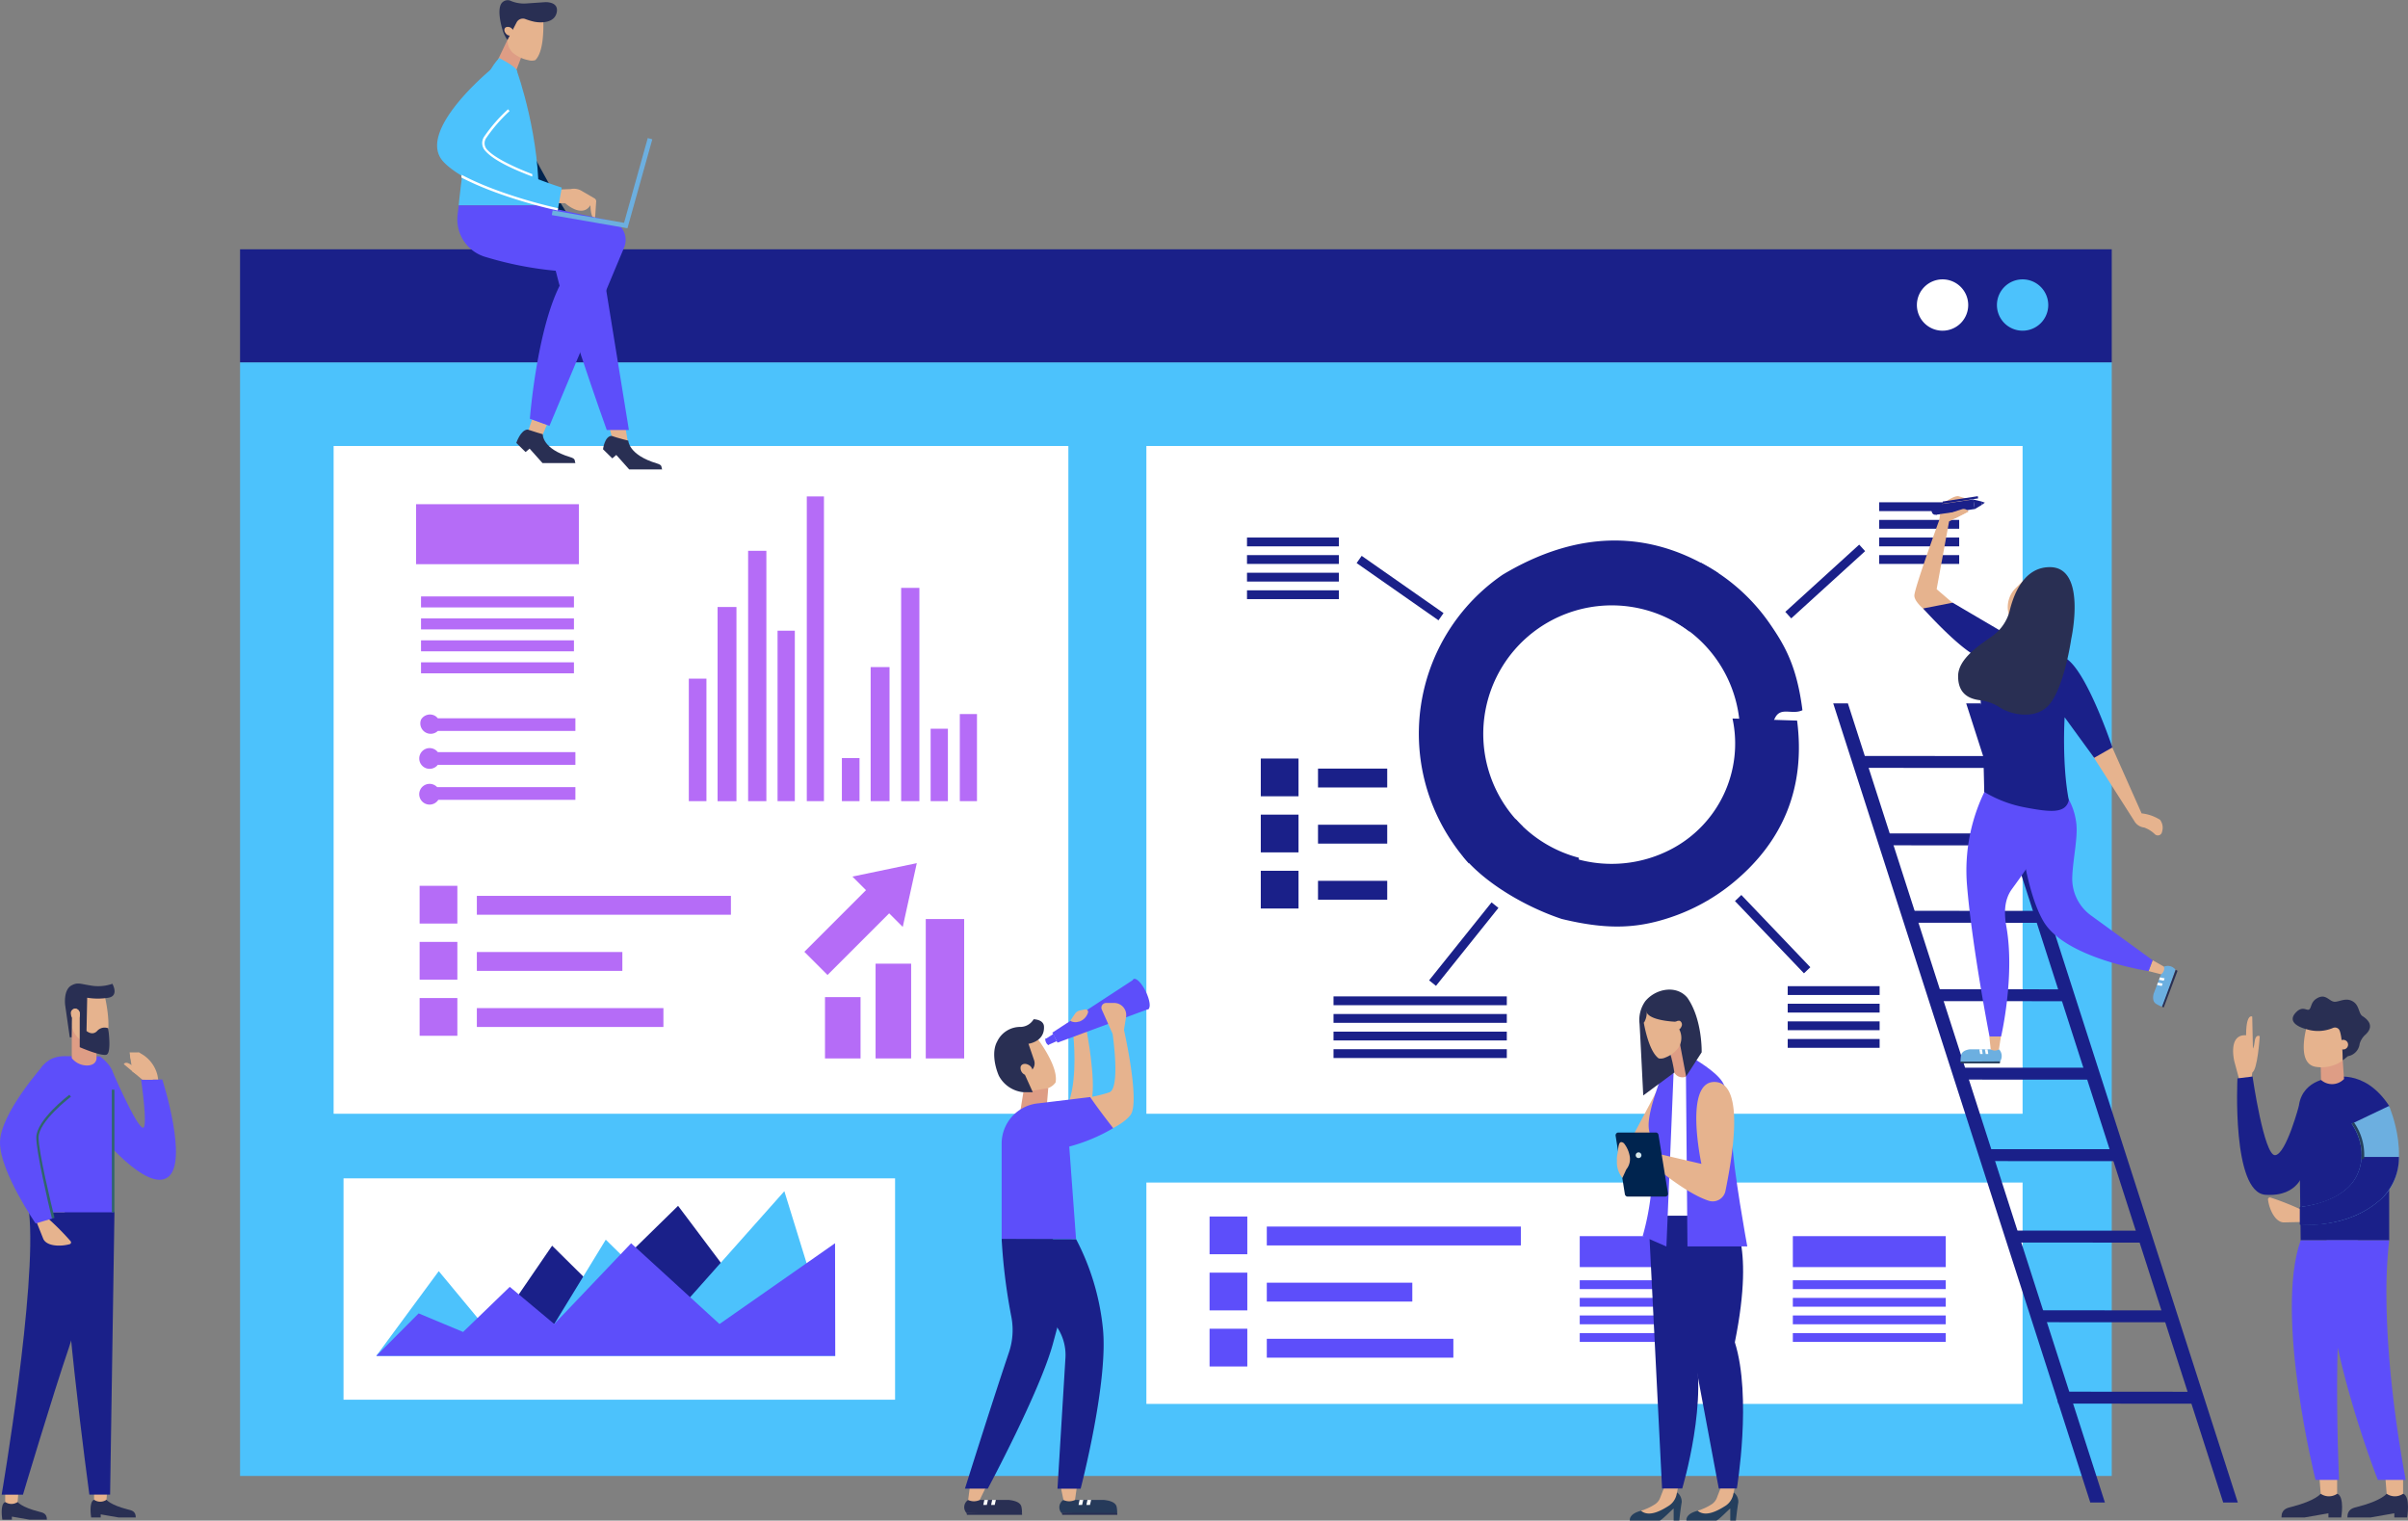 <svg xmlns="http://www.w3.org/2000/svg" xmlns:xlink="http://www.w3.org/1999/xlink" viewBox="0 0 464.53 293.32"><rect x="0" y="0" width="464.53" height="293.32" fill="#808080" stroke="none"/><defs><style>.cls-1{fill:#4cc2fc;}.cls-2{fill:#fff;}.cls-3{fill:#1a2089;}.cls-4{fill:#b56cf7;}.cls-5{fill:#5d4efa;}.cls-6{fill:#6cafe0;}.cls-7{fill:#292f53;}.cls-8{fill:#e6b38e;}.cls-9{fill:#253f5d;}.cls-10{fill:#00244f;}.cls-11{fill:#de9d85;}.cls-12{fill:#263a5a;}.cls-13{fill:url(#Áåçûìÿííûé_ãðàäèåíò_11);}.cls-14{fill:#30666a;}</style><linearGradient id="Áåçûìÿííûé_ãðàäèåíò_11" x1="3028.4" y1="222.84" x2="3029.5" y2="222.84" gradientTransform="matrix(-1, 0, 0, 1, 3345.05, 0)" gradientUnits="userSpaceOnUse"><stop offset="0" stop-color="#c9e2ed"/><stop offset="1" stop-color="#e3eee9"/></linearGradient></defs><title>implementation_1</title><g id="Layer_2" data-name="Layer 2"><g id="Layer_1-2" data-name="Layer 1"><rect class="cls-1" x="46.31" y="69.89" width="361.07" height="214.82"/><rect class="cls-2" x="221.15" y="86.03" width="169.03" height="128.81"/><rect class="cls-2" x="64.36" y="86.03" width="141.74" height="128.81"/><path class="cls-3" d="M341.56,120.52a37,37,0,0,0-13.5-12c.15,4.36-1.18,8.67-4.71,11.55a24.78,24.78,0,0,1,12.1,24.76,8.77,8.77,0,0,1,2.16-.68l1.46-.07c.58-.82,1.13-1.65,1.66-2.51a13.23,13.23,0,0,1,1.19-2.15l.05,0c.14-.29.28-.57.41-.86,1.11-2.33,3.3-.6,5.33-1.56C346.65,128.56,344.33,124.56,341.56,120.52Z"/><path class="cls-3" d="M306.19,173.9h.32c-.15-.76-.32-1.52-.53-2.27-.09-.33-.19-.65-.28-1l0-.08-.84-2.72a6.28,6.28,0,0,1-.27-2.37A24.74,24.74,0,0,1,292.4,158a36.56,36.56,0,0,1-7.2,5.85,12.94,12.94,0,0,1-2.91,1.4c4.52,5.44,12.43,9.8,18.77,11.94C302.92,175.4,303.53,173.9,306.19,173.9Z"/><path class="cls-3" d="M293.71,159.4a24.79,24.79,0,0,1,32.22-37.57l5.49-11.31c-13.06-8.49-27.1-8.3-41.54.34a37.17,37.17,0,0,0-9.66,51.68,35.86,35.86,0,0,0,3.13,4Z"/><path class="cls-3" d="M346.68,139l-12.46-.4a23,23,0,0,1-11.89,25.24,24.76,24.76,0,0,1-18.27,1.83l-3,11.54c8.67,2.12,14.49,2,21.19-.25a37.91,37.91,0,0,0,12-6.62C344.1,162.27,348.33,151.75,346.68,139Z"/><rect class="cls-3" x="362.52" y="96.89" width="15.43" height="1.7"/><rect class="cls-3" x="362.52" y="100.29" width="15.43" height="1.7"/><rect class="cls-3" x="362.52" y="103.69" width="15.43" height="1.7"/><rect class="cls-3" x="362.52" y="107.08" width="15.43" height="1.7"/><rect class="cls-3" x="257.25" y="192.2" width="33.43" height="1.7"/><rect class="cls-3" x="257.25" y="195.6" width="33.43" height="1.7"/><rect class="cls-3" x="257.25" y="199" width="33.43" height="1.7"/><rect class="cls-3" x="257.25" y="202.39" width="33.43" height="1.7"/><rect class="cls-3" x="344.87" y="190.23" width="17.73" height="1.7"/><rect class="cls-3" x="344.87" y="193.62" width="17.73" height="1.7"/><rect class="cls-3" x="344.87" y="197.02" width="17.73" height="1.7"/><rect class="cls-3" x="344.87" y="200.42" width="17.73" height="1.7"/><rect class="cls-3" x="240.56" y="103.69" width="17.73" height="1.7"/><rect class="cls-3" x="240.56" y="107.08" width="17.73" height="1.7"/><rect class="cls-3" x="240.56" y="110.48" width="17.73" height="1.7"/><rect class="cls-3" x="240.56" y="113.87" width="17.73" height="1.7"/><rect class="cls-3" x="342.47" y="111.33" width="19.27" height="1.7" transform="translate(16.15 266.11) rotate(-42.29)"/><rect class="cls-3" x="272.74" y="181.26" width="19.27" height="1.7" transform="translate(-36.3 288.63) rotate(-51.3)"/><rect class="cls-3" x="269.25" y="103.82" width="1.7" height="19.27" transform="translate(22.34 269.79) rotate(-55.04)"/><rect class="cls-3" x="341.12" y="170.59" width="1.7" height="19.27" transform="translate(-29.82 286.03) rotate(-43.68)"/><rect class="cls-3" x="243.22" y="146.32" width="7.28" height="7.28"/><rect class="cls-3" x="254.26" y="148.26" width="13.35" height="3.64"/><rect class="cls-3" x="243.22" y="157.14" width="7.28" height="7.28"/><rect class="cls-3" x="254.26" y="159.09" width="13.35" height="3.64"/><rect class="cls-3" x="243.22" y="167.97" width="7.28" height="7.28"/><rect class="cls-3" x="254.26" y="169.91" width="13.35" height="3.64"/><rect class="cls-2" x="221.15" y="228.11" width="169.03" height="42.7"/><rect class="cls-4" x="81.22" y="115.05" width="29.5" height="2.12"/><rect class="cls-4" x="81.22" y="119.29" width="29.5" height="2.12"/><rect class="cls-4" x="81.22" y="123.52" width="29.5" height="2.12"/><rect class="cls-4" x="81.22" y="127.76" width="29.5" height="2.12"/><path class="cls-4" d="M83.92,151.5a2,2,0,1,0,.64,2.78H111v-2.45H84.33A2.2,2.2,0,0,0,83.92,151.5Z"/><path class="cls-4" d="M83.92,144.6a2,2,0,1,0,.54,2.93H111v-2.45H84.46A2.07,2.07,0,0,0,83.92,144.6Z"/><path class="cls-4" d="M84.46,138.56a2.07,2.07,0,0,0-.54-.48,2,2,0,0,0-2.69.72A2,2,0,0,0,84.46,141H111v-2.45Z"/><rect class="cls-4" x="80.27" y="97.26" width="31.4" height="11.57"/><rect class="cls-4" x="132.88" y="130.91" width="3.4" height="23.63"/><rect class="cls-4" x="150" y="121.66" width="3.33" height="32.88"/><rect class="cls-4" x="138.43" y="117.09" width="3.64" height="37.46"/><rect class="cls-4" x="155.64" y="95.76" width="3.31" height="58.78"/><rect class="cls-4" x="144.32" y="106.25" width="3.52" height="48.29"/><rect class="cls-4" x="162.41" y="146.23" width="3.4" height="8.31"/><rect class="cls-4" x="179.53" y="140.57" width="3.33" height="13.97"/><rect class="cls-4" x="167.96" y="128.68" width="3.64" height="25.86"/><rect class="cls-4" x="185.16" y="137.74" width="3.31" height="16.8"/><rect class="cls-4" x="173.84" y="113.4" width="3.52" height="41.14"/><rect class="cls-4" x="80.95" y="170.87" width="7.28" height="7.28"/><rect class="cls-4" x="91.99" y="172.81" width="49.01" height="3.64"/><rect class="cls-4" x="80.95" y="181.69" width="7.28" height="7.28"/><rect class="cls-4" x="91.99" y="183.64" width="28.07" height="3.64"/><rect class="cls-4" x="80.95" y="192.52" width="7.28" height="7.28"/><rect class="cls-4" x="91.99" y="194.46" width="35.99" height="3.64"/><rect class="cls-5" x="233.34" y="234.66" width="7.28" height="7.28"/><rect class="cls-5" x="244.38" y="236.6" width="49.01" height="3.64"/><rect class="cls-5" x="233.34" y="245.49" width="7.28" height="7.28"/><rect class="cls-5" x="244.38" y="247.43" width="28.07" height="3.64"/><rect class="cls-5" x="233.34" y="256.31" width="7.28" height="7.28"/><rect class="cls-5" x="244.38" y="258.25" width="35.99" height="3.64"/><polygon class="cls-4" points="174.15 178.8 176.86 166.5 164.44 169.09 167.06 171.71 155.17 183.6 159.64 188.07 171.53 176.18 174.15 178.8"/><rect class="cls-4" x="159.15" y="192.34" width="6.86" height="11.83"/><rect class="cls-4" x="168.91" y="185.89" width="6.86" height="18.28"/><rect class="cls-4" x="178.59" y="177.28" width="7.41" height="26.89"/><rect class="cls-2" x="98.13" y="195.45" width="42.7" height="106.4" transform="translate(368.12 129.17) rotate(90)"/><polygon class="cls-3" points="99.15 251.04 106.51 240.29 114.69 248.38 130.81 232.6 148.9 256.68 116.86 260.78 97.11 256.17 99.15 251.04"/><polygon class="cls-1" points="72.59 261.55 84.64 245.2 94.9 257.57 97.11 258.47 106.92 255.4 116.86 239.13 130.81 252.84 151.31 229.78 161.13 261.55 72.59 261.55"/><polygon class="cls-5" points="72.59 261.55 80.76 253.35 89.34 256.93 98.34 248.23 106.92 255.4 121.75 239.82 138.8 255.4 161.09 239.82 161.13 261.55 72.59 261.55"/><rect class="cls-5" x="304.75" y="246.96" width="29.5" height="1.7"/><rect class="cls-5" x="304.75" y="250.36" width="29.5" height="1.7"/><rect class="cls-5" x="304.75" y="253.75" width="29.5" height="1.7"/><rect class="cls-5" x="304.75" y="257.15" width="29.5" height="1.7"/><rect class="cls-5" x="304.75" y="238.45" width="29.5" height="5.97"/><rect class="cls-5" x="345.86" y="246.96" width="29.5" height="1.7"/><rect class="cls-5" x="345.86" y="250.36" width="29.5" height="1.7"/><rect class="cls-5" x="345.86" y="253.75" width="29.5" height="1.7"/><rect class="cls-5" x="345.86" y="257.15" width="29.5" height="1.7"/><rect class="cls-5" x="345.86" y="238.45" width="29.5" height="5.97"/><rect class="cls-3" x="46.31" y="48.09" width="361.07" height="21.8"/><path class="cls-1" d="M385.23,58.83a4.95,4.95,0,1,0,4.95-4.94A4.95,4.95,0,0,0,385.23,58.83Z"/><path class="cls-2" d="M369.79,58.83a4.95,4.95,0,1,0,4.95-4.94A4.95,4.95,0,0,0,369.79,58.83Z"/><polygon class="cls-3" points="428.88 289.83 379.3 135.68 382.12 135.68 431.7 289.83 428.88 289.83"/><polygon class="cls-3" points="403.24 289.83 353.65 135.68 356.48 135.68 406.06 289.83 403.24 289.83"/><polygon class="cls-3" points="394.96 175.71 394.96 178.01 368.4 177.99 367.94 175.69 394.96 175.71"/><polygon class="cls-3" points="389.47 160.77 389.47 163.07 362.9 163.06 362.45 160.76 389.47 160.77"/><polygon class="cls-3" points="384.93 145.84 384.93 148.13 358.36 148.12 357.91 145.82 384.93 145.84"/><polygon class="cls-3" points="399.8 190.84 399.8 193.13 373.24 193.12 372.78 190.82 399.8 190.84"/><polygon class="cls-3" points="404.35 205.96 404.35 208.26 377.78 208.25 377.32 205.95 404.35 205.96"/><polygon class="cls-3" points="409.04 221.68 410.12 223.98 383.55 223.97 383.1 221.67 409.04 221.68"/><polygon class="cls-3" points="414.02 237.4 415.1 239.7 388.53 239.68 388.08 237.38 414.02 237.4"/><polygon class="cls-3" points="418.69 252.77 419.76 255.06 393.19 255.05 392.74 252.75 418.69 252.77"/><polygon class="cls-3" points="422.55 268.47 423.63 270.77 397.06 270.75 396.61 268.45 422.55 268.47"/><path class="cls-6" d="M417.46,186.47l-2,5.22c-.17.73-.2,1.6.56,2a6.15,6.15,0,0,0,1,.48c.36-.08,2.64-7.13,2.64-7.13l0,0A1.87,1.87,0,0,0,417.46,186.47Z"/><polygon class="cls-7" points="417.08 194.2 419.72 187.07 420.07 187.27 417.41 194.33 417.08 194.2"/><polygon class="cls-2" points="416.67 188.53 416.5 189 417.41 189.18 417.58 188.72 416.67 188.53"/><polygon class="cls-2" points="416.29 189.54 416.12 190.01 417.03 190.19 417.2 189.73 416.29 189.54"/><path class="cls-8" d="M415.27,185.23l2.19,1.24h0a1.39,1.39,0,0,1-.48,1.41l-.08.06-2.42-.62Z"/><path class="cls-5" d="M397.8,152.28a12.58,12.58,0,0,1,2.73,6.45c.37,2.74-.66,7.08-.77,10.48a8.77,8.77,0,0,0,3.77,7.49l11.74,8.53-.79,2.09s-16.06-2.41-20.28-9.6S389,154.23,389,154.23Z"/><path class="cls-8" d="M407.14,143.41l6,13.49a8.24,8.24,0,0,1,3.56,1.24,2.54,2.54,0,0,1,.38,2.32.82.82,0,0,1-1.36.48,5.71,5.71,0,0,0-2.08-1.31,2.52,2.52,0,0,1-1.94-1.31l-8.66-13.58Z"/><path class="cls-8" d="M376.69,116.3l-3.09-2.65,2.4-13.07,3.72-1.9a1.07,1.07,0,0,0-1.32-.42,3.42,3.42,0,0,1-1.7.13s-.69-.86.63-1.45c.74-.5,1.23,0,3.38-.08,0-.33-2.83-1.12-2.83-1.12-.88-.28-3.14,1.46-3.14,1.46a1.65,1.65,0,0,0-.29.71l-.35,2.42s-4.8,13.16-4.8,14.56,2.69,3.33,2.69,3.33Z"/><path class="cls-5" d="M393.33,153.64s1.86,2.24.74,7.45c-.71,3.33-3.84,7.51-5.94,10.4-1.51,2.06-1.54,4.66-1.09,7.18,1.72,9.57-1,21.26-1,21.26h-2.24s-3.35-17.13-4.34-29.16a34.77,34.77,0,0,1,3.85-19Z"/><rect class="cls-3" x="373.76" y="96.86" width="7.09" height="1.87" transform="translate(-10.2 55.81) rotate(-8.35)"/><rect class="cls-3" x="373.39" y="97.39" width="0.65" height="1.87" transform="translate(-10.32 55.3) rotate(-8.35)"/><path class="cls-3" d="M373.67,99.28c-.52.07-.95,0-1.07-.8s.28-1,.79-1.08Z"/><polygon class="cls-3" points="380.95 98.21 382.31 97.39 382.21 96.72 380.68 96.36 380.95 98.21"/><polygon class="cls-3" points="382.31 97.39 382.9 96.96 382.21 96.72 382.31 97.39"/><rect class="cls-3" x="374.06" y="98" width="6.85" height="0.43" transform="matrix(0.99, -0.15, 0.15, 0.99, -10.26, 55.83)"/><rect class="cls-3" x="373.93" y="97.1" width="6.85" height="0.43" transform="translate(-10.13 55.8) rotate(-8.34)"/><path class="cls-3" d="M398.81,127.18c4,2.93,8.69,17,8.69,17l-3.51,2-5.7-7.82s-.55,9.05.81,16c-.62,2.61-3.58,2.31-8.38,1.4a23.73,23.73,0,0,1-7.94-3s-.2-12.57-.83-19.24.61-7.37-1.07-7.15c-3.75-2.13-9.89-9-9.89-9l5.7-1.11L389,123.49A53.48,53.48,0,0,1,398.81,127.18Z"/><path class="cls-8" d="M391.85,110.51l-3,2.93a5.14,5.14,0,0,0-1.41,4.77l.35,1.56Z"/><path class="cls-7" d="M395.44,109.4c7.19,0,4.13,13.82,4.13,13.82s-1.28,9-4.13,12.56c-2.47,3.11-7.36,2.18-9.67.68a8.88,8.88,0,0,0-3.74-1.38c-2-.23-4.29-1.1-4.29-4.64,0-3.33,4-5.9,6.59-7.74a8.66,8.66,0,0,0,3.39-5C388.56,114.28,390.6,109.4,395.44,109.4Z"/><path class="cls-6" d="M385.63,202.41H380c-.74.1-1.57.39-1.71,1.24a7.53,7.53,0,0,0-.08,1.14c.2.31,7.6,0,7.6,0l0,0A1.88,1.88,0,0,0,385.63,202.41Z"/><polygon class="cls-9" points="378.25 204.78 385.85 204.74 385.79 205.13 378.24 205.13 378.25 204.78"/><polygon class="cls-2" points="383.42 202.4 382.91 202.41 383.07 203.32 383.56 203.32 383.42 202.4"/><polygon class="cls-2" points="382.34 202.4 381.83 202.41 381.99 203.32 382.48 203.32 382.34 202.4"/><path class="cls-8" d="M386,199.93l-.38,2.48h0a1.42,1.42,0,0,1-1.5.05l-.09-.05-.27-2.48Z"/><path class="cls-8" d="M378.4,98.26a1.07,1.07,0,0,1,1.32.42l-2.47,1.26-.11,0a11.25,11.25,0,0,0-1.64-.6A22.56,22.56,0,0,1,378.4,98.26Z"/><path class="cls-8" d="M120.69,82.71l.44,2.59h0a2.51,2.51,0,0,1-2.7.09l-.15-.09-.64-2.59Z"/><path class="cls-10" d="M100,22.88c2.29,7.58,10,19.22,10,19.22l-6.09-2.49-4.3-9.94S97.67,15.3,100,22.88Z"/><path class="cls-5" d="M116.52,53.33l4.8,29.61h-4.27s-9.59-26.64-10.6-34.48c0-4.43,9.7,0,9.7,0Z"/><polygon class="cls-11" points="100.61 10.91 99.02 15.04 95.57 12.54 97.9 7.68 100.61 10.91"/><path class="cls-8" d="M101.91,11.6a2.38,2.38,0,0,0,1.35,0c2-1.91,1.51-8.29,1.51-8.29l-2.23-1.54L99,3,98,7a3.34,3.34,0,0,0,.81,3.07h0A6.54,6.54,0,0,0,101.91,11.6Z"/><path class="cls-7" d="M99.64,4.36a1.36,1.36,0,0,1,1.72-.68,12,12,0,0,0,1.66.5c1.38.29,4,.27,4.39-1.84S105.12.42,105.12.42l-3.63.25A6.59,6.59,0,0,1,98.36.1a1.48,1.48,0,0,0-1.84,1c-.41,1.19,0,3.21.38,4.51a6.35,6.35,0,0,0,1,2.1h0Z"/><path class="cls-8" d="M97.59,5.26a1.09,1.09,0,0,1,1.27.39c.33.42.3.93-.06,1.13a1,1,0,0,1-1.26-.38C97.2,6,97.23,5.47,97.59,5.26Z"/><path class="cls-7" d="M121.21,85s0,2.75,5.53,4.4c1.13.34.77.68,1,1.15h-6.36l-2.49-2.79-.77.66-1.79-1.76s.31-2.55,1.67-2.58C119.11,84.49,121.21,85,121.21,85Z"/><path class="cls-8" d="M105.51,81.91l-1,2.38h0a2.5,2.5,0,0,1-2.58-.79l-.12-.13.84-2.45Z"/><path class="cls-1" d="M99.78,13.88s.44-.68-3.47-2.69c-5.89,5.88-7.82,28.42-7.82,28.42h15.39C104.4,26.75,99.78,13.88,99.78,13.88Z"/><path class="cls-8" d="M115,39a.67.67,0,0,0-.32-.74l-2.51-1.46a2.9,2.9,0,0,0-2.06-.33l-2.72.11L107,37l-.57,2.4.87-.21,1.72,0s3.26,3,4.88.39c.07,2.8.89,2.59.89,2.59Z"/><path class="cls-5" d="M88.49,39.61l-.23,1.91v.08a7.53,7.53,0,0,0,5.52,8,68.05,68.05,0,0,0,15.85,2.81c-5.8,7.45-7.41,28.37-7.41,28.37L106,82.15,120.4,47.74a3.81,3.81,0,0,0-2.72-5.19l-13.8-2.94Z"/><path class="cls-1" d="M98.11,21.24a31.32,31.32,0,0,0-4.55,5.32,2,2,0,0,0,.18,2.38c3.21,3.69,14.63,7.24,14.63,7.24l-.74,4.17s-16.21-3.19-21.95-9C79.79,25.49,95,13.15,95,13.15"/><path class="cls-2" d="M93.76,26.68a1.77,1.77,0,0,0,.15,2.11c1.47,1.69,5.37,3.49,8.77,4.79,0,.21,0,.22,0,.47-3.57-1.34-7.51-3.12-9.11-5a2.21,2.21,0,0,1-.2-2.65A30.72,30.72,0,0,1,98,21.08l.31.33A31.25,31.25,0,0,0,93.76,26.68Z"/><path class="cls-2" d="M89.06,33.72c6.23,3.35,15.35,5.76,18.6,6.44a3.65,3.65,0,0,1-.09.44c-3.14-.64-12.17-3-18.57-6.36A3,3,0,0,1,89.06,33.72Z"/><polygon class="cls-6" points="121.04 44.03 125.84 26.87 124.96 26.63 120.39 42.98 106.61 40.59 106.45 41.49 121.04 44.03"/><path class="cls-7" d="M104.71,83.76s-.22,2.77,5.3,4.42c1.14.34.77.68,1,1.15h-6.35l-2.49-2.79-.78.66-1.79-1.76s.84-2.55,2.2-2.58C102.91,83.25,104.71,83.76,104.71,83.76Z"/><path class="cls-12" d="M205.15,289.34H213c1,.11,2.21.41,2.41,1.31a5.61,5.61,0,0,1,.11,1.2c-.28.33-10.7,0-10.7,0l-.05,0A1.66,1.66,0,0,1,205.15,289.34Z"/><polygon class="cls-7" points="215.53 291.84 204.83 291.8 204.92 292.21 215.54 292.21 215.53 291.84"/><polygon class="cls-2" points="208.26 289.33 208.97 289.34 208.75 290.3 208.06 290.3 208.26 289.33"/><polygon class="cls-2" points="209.78 289.33 210.49 289.34 210.27 290.3 209.58 290.3 209.78 289.33"/><path class="cls-8" d="M204.61,286.72l.54,2.62h0a2.55,2.55,0,0,0,2.11.05l.12-.05.37-2.62Z"/><path class="cls-7" d="M186.77,289.34h7.87c1,.11,2.21.41,2.4,1.31a5,5,0,0,1,.11,1.2c-.27.33-10.7,0-10.7,0l0,0A1.65,1.65,0,0,1,186.77,289.34Z"/><polygon class="cls-7" points="197.16 291.84 186.45 291.8 186.54 292.21 197.17 292.21 197.16 291.84"/><polygon class="cls-2" points="189.89 289.33 190.59 289.34 190.37 290.3 189.69 290.3 189.89 289.33"/><polygon class="cls-2" points="191.4 289.33 192.11 289.34 191.89 290.3 191.2 290.3 191.4 289.33"/><path class="cls-8" d="M187.11,286.72l-.34,2.62h0a2.55,2.55,0,0,0,2.11.05l.12-.05,1.26-2.62Z"/><path class="cls-8" d="M198.85,198.66l-6.48,4.22,2,5.11c0,.08.07.14.1.21H195a5,5,0,0,1,4.13,2.5,8.67,8.67,0,0,0,3.06-.8,3.12,3.12,0,0,0,1.44-1.09C204.35,205.18,198.85,198.66,198.85,198.66Z"/><path class="cls-8" d="M207.08,200s.8,7.51-.8,12.3c.74.64,3.46,3.56,4.32-.22s-1-13.4-1-13.4Z"/><polygon class="cls-5" points="203.2 199.45 201.68 200.43 202.22 201.56 203.85 200.84 203.2 199.45"/><path class="cls-5" d="M202.3,200.81c.15.35.16.68,0,.74s-.38-.17-.53-.51-.17-.68,0-.74S202.15,200.47,202.3,200.81Z"/><path class="cls-5" d="M221.58,193.9v0a14.8,14.8,0,0,0-1.47-2.64,13,13,0,0,1-1.41-2.31L203,199.2l1,1.92,17.6-6.5A4.33,4.33,0,0,1,221.58,193.9Z"/><polygon class="cls-11" points="197.42 210.69 196.85 214.22 201.86 214.22 202.22 209.89 197.42 210.69"/><path class="cls-8" d="M210.35,219.46s5.91-1.89,7.76-4.42-1.28-16.38-1.28-16.38l.4-2.5a2.32,2.32,0,0,0-2.27-2.69l-1.58,0a.91.91,0,0,0-.83,1.28l2.08,4.67s1.56,10.49-.63,11.29a24.38,24.38,0,0,1-5.55,1.15Z"/><path class="cls-7" d="M199.24,210.69l-1.52-3.37,1-.62a1.88,1.88,0,0,0,.77-2.18l-1.09-3.18s3.08-.37,3-3.24c0-1.48-2-1.49-2-1.49a3,3,0,0,1-2.5,1.48,4.91,4.91,0,0,0-4.53,2.81c-1,1.77-.57,4.52.31,6.59a6,6,0,0,0,4.79,3.2Z"/><path class="cls-3" d="M193.23,239a110.26,110.26,0,0,0,1.87,15,13.44,13.44,0,0,1-.47,6.89c-3.53,10.49-8.48,26.26-8.48,26.26h4.41s10-18.64,12.54-27.88,3-12.18,3-12.18L203.06,239Z"/><path class="cls-8" d="M196.9,205.75a1.43,1.43,0,0,0,.82,1.57c.63.33,1.29.18,1.47-.36a1.43,1.43,0,0,0-.82-1.57C197.74,205.06,197.08,205.22,196.9,205.75Z"/><path class="cls-5" d="M207.58,239H193.23V220.61a7.8,7.8,0,0,1,7.08-7.78l10-1.21s1.17,1.8,4.44,6a33.7,33.7,0,0,1-8.48,3.55Z"/><path class="cls-3" d="M193.23,239s2,7.33,9.5,15.56a9.63,9.63,0,0,1,2.8,7.48L204,287.16h4.47s5.44-20.84,4.27-31.11a47.23,47.23,0,0,0-5.14-17Z"/><path class="cls-5" d="M219.17,192.2c.77,1.6,1.82,2.69,2.34,2.44s.31-1.75-.46-3.35-1.82-2.7-2.34-2.45S218.4,190.6,219.17,192.2Z"/><path class="cls-8" d="M206.46,196.91l.13.07a2,2,0,0,0,1.5.09l.09,0a2.67,2.67,0,0,0,1.7-1.72h0a.49.49,0,0,0-.57-.64l-1,.21a1.51,1.51,0,0,0-.94.64Z"/><polygon class="cls-8" points="319.4 210.84 314.78 219.53 319.87 219.29 320.23 210.56 319.4 210.84"/><polygon class="cls-2" points="326.65 206.99 322.39 206.98 320.62 234.54 328.26 234.54 326.65 206.99"/><path class="cls-9" d="M334.48,287.91a2.24,2.24,0,0,1,.86,1.88c-.19,1.06-.47,3.53-.47,3.53h-1.08l0-2.31c0-.15-2.32,2.31-2.71,2.31h-5.74s-.38-1.55,3-2.06A12.41,12.41,0,0,0,334.48,287.91Z"/><path class="cls-8" d="M332,286.85l-.77,2a2.6,2.6,0,0,1-1.06,1.34,10.41,10.41,0,0,1-2.68,1.22c1.56,1.33,4-.06,5.46-1a3.47,3.47,0,0,0,1.38-2l.33-1.54Z"/><path class="cls-9" d="M323.56,287.91a2.24,2.24,0,0,1,.86,1.88c-.2,1.06-.47,3.53-.47,3.53h-1.08l0-2.31c0-.15-2.33,2.31-2.72,2.31h-5.73s-.38-1.55,3-2.06A12.47,12.47,0,0,0,323.56,287.91Z"/><path class="cls-8" d="M321.07,286.85l-.78,2a2.56,2.56,0,0,1-1.06,1.34,10.15,10.15,0,0,1-2.67,1.22c1.55,1.33,4-.06,5.45-1a3.53,3.53,0,0,0,1.39-2l.32-1.54Z"/><path class="cls-3" d="M329.92,234.55s.72,4.12-3.4,24.37c3.33,10.55-2,28.21-2,28.21h-3.89L318,234.55Z"/><path class="cls-5" d="M322.85,207l-1.38,33.45-4.58-2a49.43,49.43,0,0,0,1.87-15c.7-6.31-2.88-3,1.5-15.13A4.76,4.76,0,0,1,322.85,207Z"/><path class="cls-11" d="M322.26,203.53l.53,2.82a1.8,1.8,0,0,0,2.72,1.19l1.88-1.18-3.36-7.6Z"/><path class="cls-3" d="M333.67,234.55s5.1,4.12,1,24.37c3.33,10.55.39,28.21.39,28.21h-3.49l-9.84-52.58Z"/><path class="cls-5" d="M326.65,204.15s4.31,2.42,5.64,4.58,1.72,6.75,1.84,10.92c.17,5.73,2.94,20.78,2.94,20.78H325.53l-.29-32.77Z"/><path class="cls-7" d="M318.15,195.07c2.61-.66,5.12,2,5.12,2l2,10.57,3-4.65s.17-6.33-2.75-10.52c-2.09-2.53-6.1-1.8-8.13.66a6.25,6.25,0,0,0-1.1,4.38c.13,2.05.71,13.8.71,13.8l6-4.43a27.32,27.32,0,0,0-.71-3.37C321.27,199.79,316.4,195.52,318.15,195.07Z"/><path class="cls-8" d="M324.06,196.92a1,1,0,0,0-1.12.59.8.8,0,0,0,.29,1.14.93.93,0,0,0,1.11-.58A.82.82,0,0,0,324.06,196.92Z"/><path class="cls-8" d="M321.25,204a2.07,2.07,0,0,1-1.27.16c-2.27-1.64-3.09-8.22-3.09-8.22l1.8-1.91,3.58.79,1.76,3.91a3.58,3.58,0,0,1-.15,3.25h0A5.71,5.71,0,0,1,321.25,204Z"/><path class="cls-7" d="M317.55,194.93c.19,2,5.72,2.16,5.72,2.16l.29-2.7-3.22-1.77-2.56,1.53A1.82,1.82,0,0,0,317.55,194.93Z"/><path class="cls-7" d="M317.68,195.32a3.83,3.83,0,0,1-.57,2l-.44-.8v-.68l.44-.54S317.49,194.58,317.68,195.32Z"/><path class="cls-8" d="M331.12,208.73c5.58.65,2.94,15.06,1.74,21a2.51,2.51,0,0,1-3.2,1.9c-4.86-1.54-12-7.9-12-7.9l1.13-1.42,9.43,2.2S324.64,208,331.12,208.73Z"/><path class="cls-10" d="M319.94,218.91l1.83,11.29a.54.54,0,0,1-.53.62H314a.55.55,0,0,1-.54-.45l-1.79-11.29a.54.54,0,0,1,.53-.62h7.19A.53.53,0,0,1,319.94,218.91Z"/><path class="cls-8" d="M311.93,223.91a4.57,4.57,0,0,1,.13-1.47c.17-1.07.12-2.74,1.21-1.91a5.53,5.53,0,0,1,1.15,2.67,3.15,3.15,0,0,1-.69,2.38l-.75,1.64A4.73,4.73,0,0,1,311.93,223.91Z"/><path class="cls-13" d="M316.65,222.84a.54.54,0,0,1-.55.55.55.55,0,0,1-.55-.55.55.55,0,0,1,.55-.55A.55.55,0,0,1,316.65,222.84Z"/><path class="cls-7" d="M20.54,289.3s.72,1,4.1,1.86c.75.19,1.55.32,1.55,1.55H22.85l-3.42-.59v.59H17.59s-.52-3,.56-3.41Z"/><path class="cls-8" d="M20.71,287.13l-.17,2.17h0a2.08,2.08,0,0,1-2.26.08l-.13-.08v-2.17Z"/><path class="cls-7" d="M3.4,289.73s.72,1,4.1,1.86c.75.19,1.55.32,1.55,1.55H5.71l-3.42-.59v.59H.45s-.52-3,.56-3.41Z"/><path class="cls-8" d="M3.57,287.57l-.17,2.16h0a2.08,2.08,0,0,1-2.26.08L1,289.73v-2.16Z"/><path class="cls-3" d="M22.08,233.86l-.84,54.45h-4s-6-44-4.75-54.45S22.08,233.86,22.08,233.86Z"/><path class="cls-3" d="M17.88,233.85s-1.38,16.73-4.55,26-8.9,28.47-8.9,28.47H.32s6.86-40.16,5.29-54.46H17.88Z"/><path class="cls-5" d="M21.46,206.14s4.89,11.4,6.13,11.4c1,0-.38-9.31-.38-9.31h4.1s5.15,16,1.05,18.87-13.09-8.25-13.09-8.25Z"/><path class="cls-8" d="M6.88,235.3,8.36,239c.71,1.44,3.34,1.48,5.08,1a.36.36,0,0,0,.17-.59,50.57,50.57,0,0,0-4.3-4.34Z"/><path class="cls-5" d="M19.27,203.78s2.56,1.73,2.56,3.72v26.35h-15V209.21s.3-5.48,5.66-5.48S19.27,203.78,19.27,203.78Z"/><polygon class="cls-14" points="21.58 233.86 21.58 210.19 22.07 210.21 22.07 233.86 21.58 233.86"/><path class="cls-11" d="M13.85,197.9v6.21a3.79,3.79,0,0,0,2.9,1.42c1.87,0,1.87-1.35,1.87-1.35v-4l-2.77-.72Z"/><path class="cls-8" d="M18.85,201.38a2.33,2.33,0,0,0,1.39-.36c1.66-2.64-.23-9.76-.23-9.76l-6,1.08-.2,4.77a4,4,0,0,0,1.51,3.29h0A6.34,6.34,0,0,0,18.85,201.38Z"/><path class="cls-7" d="M16.82,192.46a12.67,12.67,0,0,0,4.1,0c2.1-.37.76-2.69.76-2.69a8.32,8.32,0,0,1-4.32.31c-1.86-.28-2.36-.64-3.56,0-1.62.86-1.23,3.8-1.23,3.8l.89,6.21h.34s.08-3.69.08-5c.35-.57.73-.57,1-.43a.93.93,0,0,1,.5.85V202s4.1,1.77,5.15,1.45.34-5.1.34-5.1a1.91,1.91,0,0,0-2.13.52c-.93,1-2.05,0-2.05,0Z"/><path class="cls-8" d="M30.52,208.23l-.14-.79A6.52,6.52,0,0,0,26.72,203H25l.54,3.71L28,208.23Z"/><path class="cls-8" d="M14.39,194.55a1,1,0,0,1,1,1c.08.59-.22,1.09-.69,1.13a1,1,0,0,1-1-1A.89.89,0,0,1,14.39,194.55Z"/><path class="cls-8" d="M26.24,206.27l3.38,2s-2.12,0-2.16,0l-3.58-3s.26-.53,1.07-.08A4.18,4.18,0,0,1,26.24,206.27Z"/><path class="cls-5" d="M8.46,205.38S0,214.78,0,220.41,6.87,236,6.87,236l3.39-1S7.2,222.69,7.2,219.43s6.28-8.06,6.28-8.06"/><path class="cls-14" d="M7.44,219.43c0,2.81,2.49,13.1,3.08,15.49l-.5.13C9.3,232.09,7,222.19,7,219.43c0-3.35,6.12-8.06,6.38-8.26l.3.4C13.57,211.61,7.44,216.32,7.44,219.43Z"/><path class="cls-8" d="M28.64,205.53a4.05,4.05,0,0,1-1.89.31c-1,0-1.43-1.21-1.6-1.87-.06-.23-.11-.56.18-.71l1.58-.22Z"/><path class="cls-8" d="M434.62,202.62a3.23,3.23,0,0,1,.15,2.33l-.43,3-.52.35-1.94.8a2.05,2.05,0,0,0,0-1.21l-.85-3.14s-1.32-5.28,2.27-5.05c0-4.31,1.18-3.6,1.18-3.6l.08,3.72Z"/><path class="cls-3" d="M443.55,213.08s-2.51,9.58-4.65,9.75-4.36-15.17-4.36-15.17l-2.91.36s-1.13,22,5.4,22.45,7.38-4.48,7.38-4.48Z"/><path class="cls-3" d="M443.82,239.26H460.9V213.33c-4.88-7.44-11-5.41-11-5.41s-5.53.1-6.39,5.16C443.55,216.75,443.82,239.26,443.82,239.26Z"/><path class="cls-11" d="M451.93,204.47l.26,3.67-.12.11a3.18,3.18,0,0,1-4.32.06h0l-.06-2.76Z"/><path class="cls-8" d="M453.28,196.81l-.31,6.06a.93.93,0,0,0-.84,1.19,1.15,1.15,0,0,0-.11.45,7,7,0,0,1-5.39,1.26c-3.84-.74-1.52-8.15-1.52-8.15Z"/><path class="cls-7" d="M455.2,201.36a3.78,3.78,0,0,1,1-1.67c2.18-1.88.23-3.25-.46-3.69s-.61-1.88-1.59-2.65c-1.51-1.18-3,.05-3.93-.13s-1.56-1.46-3-.78-1.25,1.78-1.7,2.24-1.28-.82-2.64.65c-2.08,2.23,2,3.18,2,3.18a7.38,7.38,0,0,0,5.19-.23,1,1,0,0,1,1.14.28c.71,1,.72,6,.72,6l1-.82A2.74,2.74,0,0,0,455.2,201.36Z"/><path class="cls-8" d="M452.9,201.86a.93.93,0,1,1-.51-1.21A.92.92,0,0,1,452.9,201.86Z"/><path class="cls-7" d="M447.69,288.14s-1,1.34-5.49,2.49c-1,.26-2.08.43-2.08,2.08h4.48l4.58-.8v.8h2.47s.69-4-.76-4.57Z"/><path class="cls-8" d="M447.46,285.24l.23,2.9h0a2.8,2.8,0,0,0,3,.11l.17-.11v-2.9Z"/><path class="cls-7" d="M460.41,288.14s-1,1.34-5.5,2.49c-1,.26-2.07.43-2.07,2.08h4.48l4.57-.8v.8h2.47s.69-4-.75-4.57Z"/><path class="cls-8" d="M460.18,285.24l.23,2.9h0a2.8,2.8,0,0,0,3,.11l.17-.11v-2.9Z"/><path class="cls-6" d="M460.88,213.33s5.12,11.81-1.41,17.84-15.39,5-15.39,5v-3.4s8-.68,10.58-6-1-10-1-10"/><path class="cls-8" d="M444.6,235.71l-4.08.09c-1.66-.09-2.77-2.57-3-4.41A.37.37,0,0,1,438,231a51.91,51.91,0,0,1,5.88,2.32Z"/><path class="cls-5" d="M443.82,239.26c-5.09,14.37,2.87,46.21,2.87,46.21h4.54s-2.14-45.14,3.76-46.21Z"/><path class="cls-3" d="M455.57,223.17a9.06,9.06,0,0,1-.91,3.57c-2.57,5.36-11,6.07-11,6.07v3.43s9.28,1,15.81-5.07a11.08,11.08,0,0,0,3.31-8Z"/><path class="cls-9" d="M455.53,223.69l.54-.24a10.92,10.92,0,0,0-2-7l-.4.32A10.34,10.34,0,0,1,455.53,223.69Z"/><path class="cls-8" d="M433.84,203.07s.94-.28,1.09-2,1-1.19,1-1.19-.42,6.78-1.5,7S433.84,203.07,433.84,203.07Z"/><path class="cls-5" d="M448.84,239.26c-1.38,17.63,9.87,46.21,9.87,46.21h5.39s-3.66-18.28-3.73-35.43a89.47,89.47,0,0,1,.53-10.78Z"/></g></g></svg>